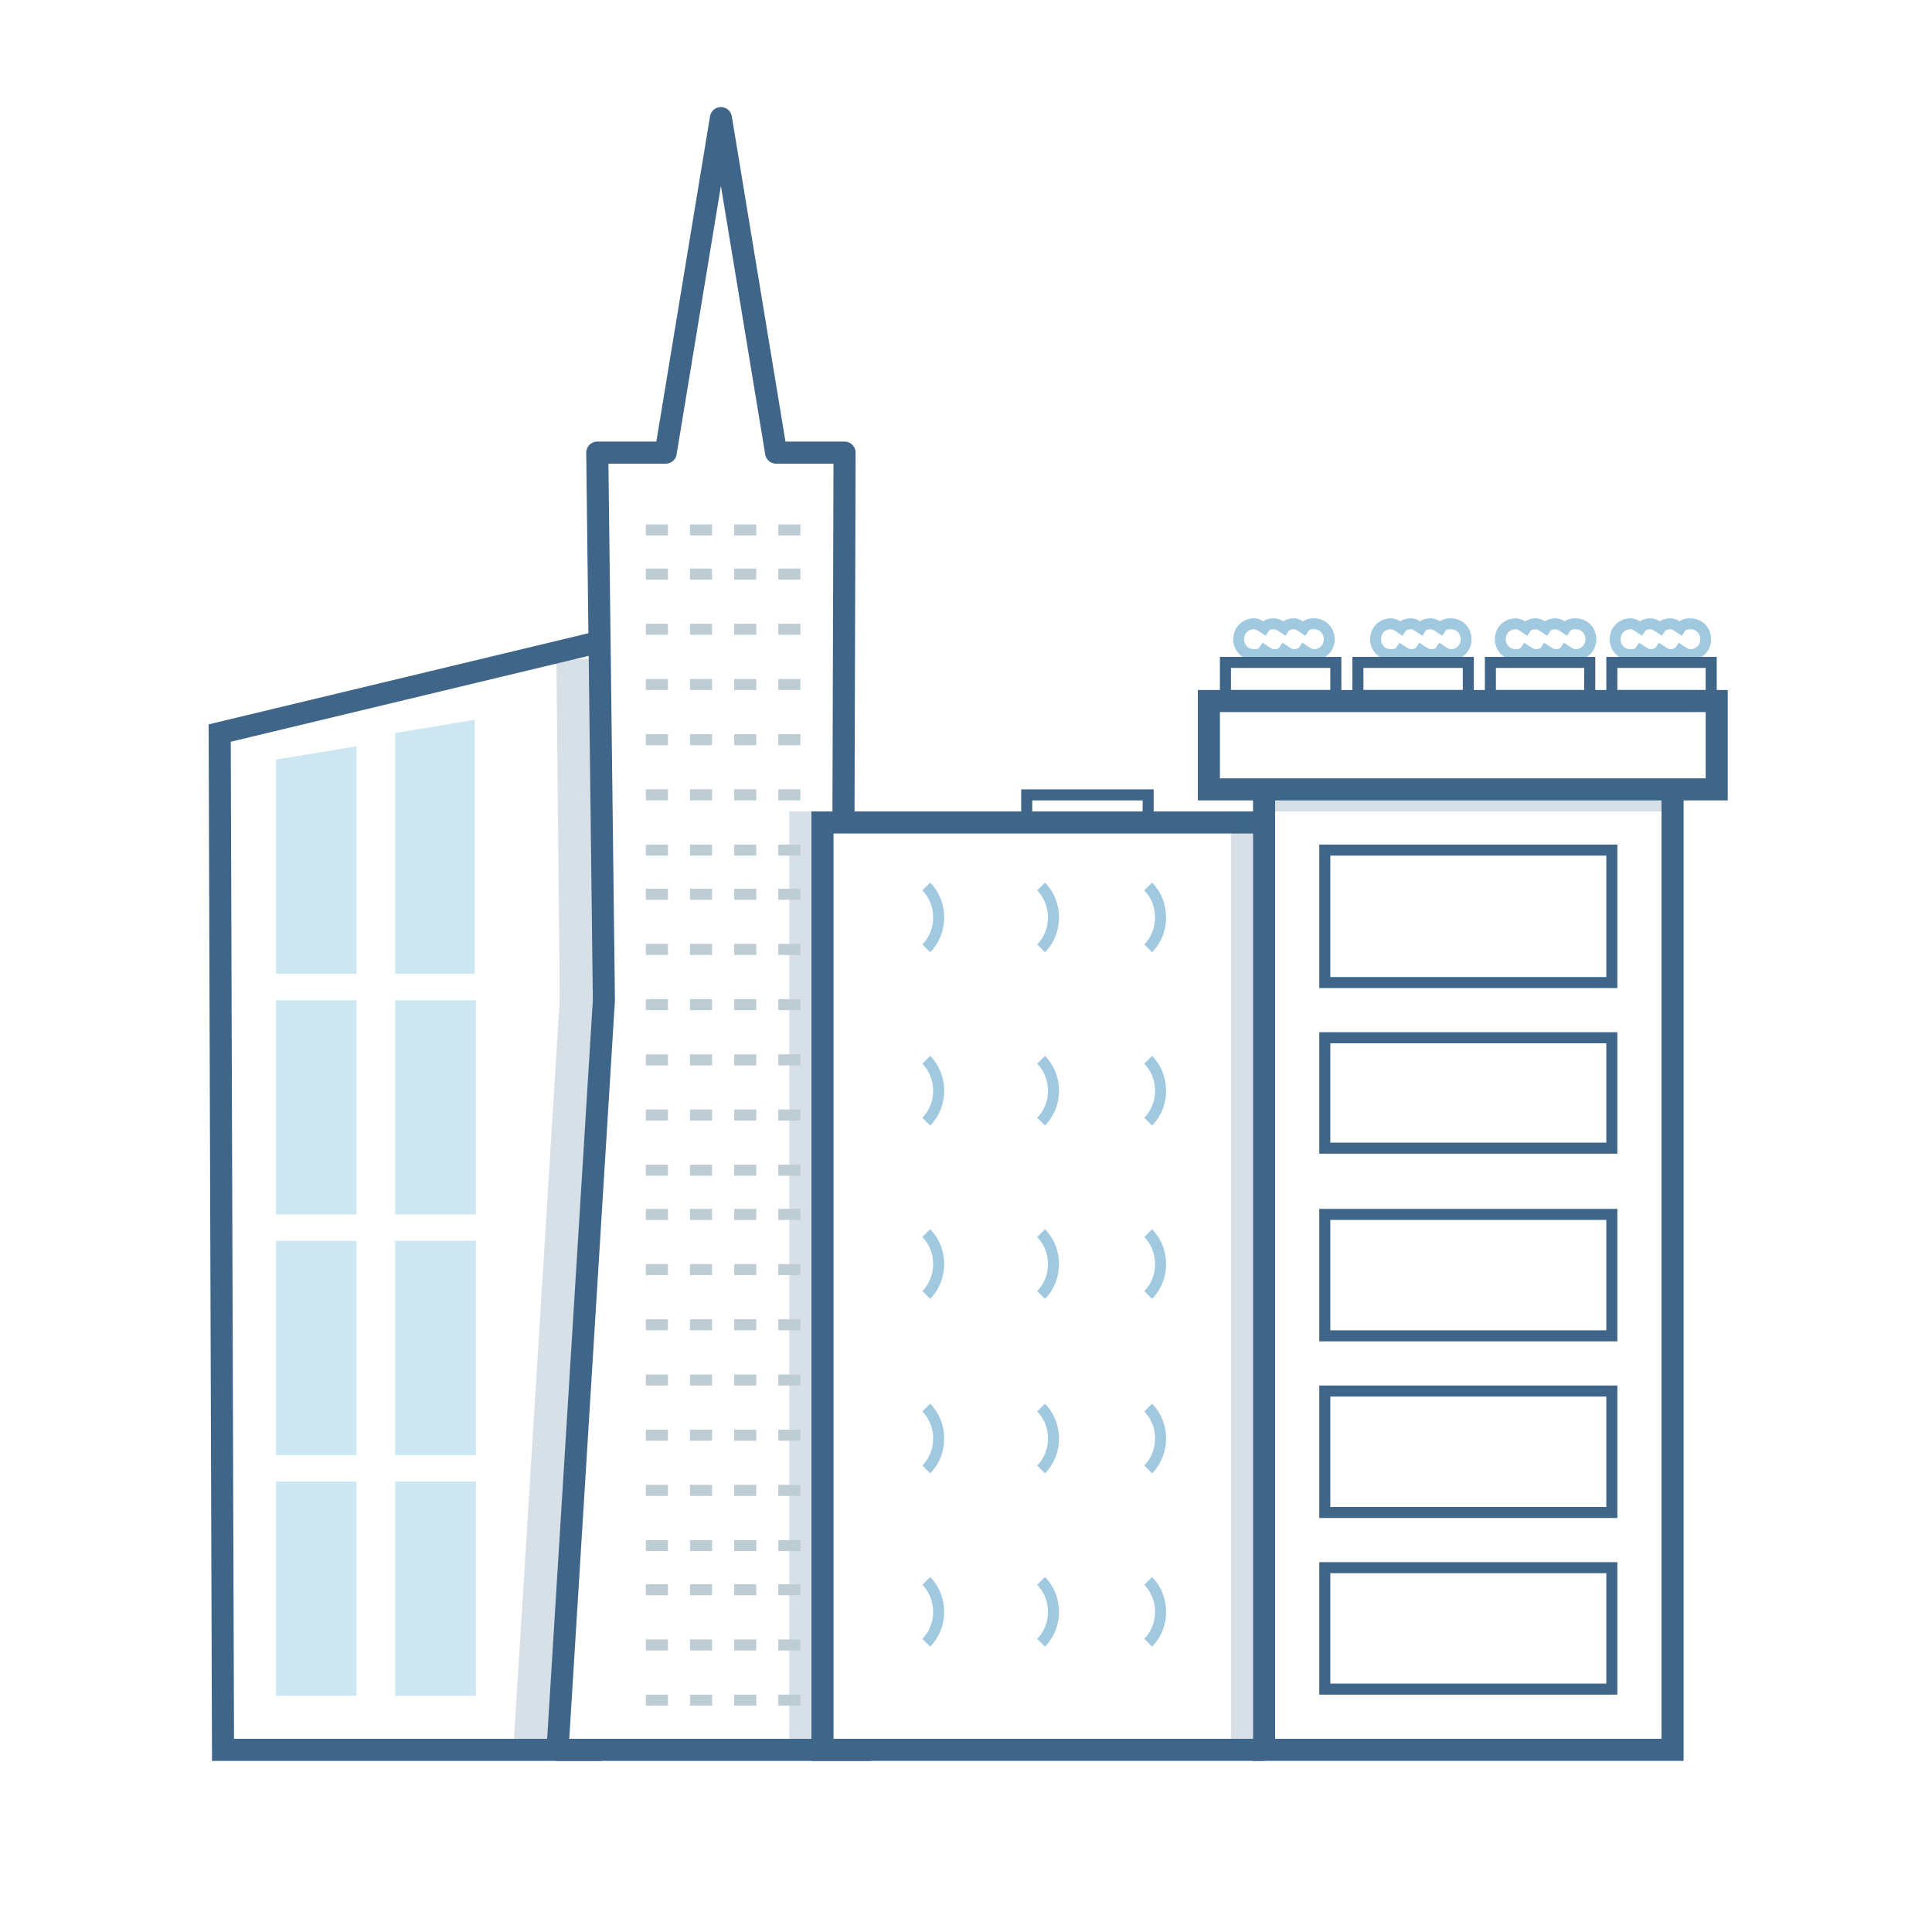 <?xml version="1.0" encoding="utf-8"?>
<!-- Generator: Adobe Illustrator 18.1.0, SVG Export Plug-In . SVG Version: 6.00 Build 0)  -->
<!DOCTYPE svg PUBLIC "-//W3C//DTD SVG 1.1//EN" "http://www.w3.org/Graphics/SVG/1.1/DTD/svg11.dtd">
<svg version="1.1" id="Layer_1" xmlns="http://www.w3.org/2000/svg" xmlns:xlink="http://www.w3.org/1999/xlink" x="0px" y="0px"
	 viewBox="0 0 175 175" enable-background="new 0 0 175 175" xml:space="preserve">
<path fill="none" stroke="#A0C9E0" stroke-width="0.987" stroke-miterlimit="10" d="M119,56.5c-0.4,0-0.7,0.1-0.9,0.4
	c-0.3-0.2-0.6-0.4-0.9-0.4s-0.7,0.1-0.9,0.4c-0.3-0.2-0.6-0.4-0.9-0.4c-0.4,0-0.7,0.1-0.9,0.4c-0.3-0.2-0.6-0.4-0.9-0.4
	c-0.8,0-1.4,0.6-1.4,1.4s0.6,1.4,1.4,1.4c0.4,0,0.7-0.1,0.9-0.4c0.3,0.2,0.6,0.4,0.9,0.4c0.4,0,0.7-0.1,0.9-0.4
	c0.3,0.2,0.6,0.4,0.9,0.4s0.7-0.1,0.9-0.4c0.3,0.2,0.6,0.4,0.9,0.4c0.8,0,1.4-0.6,1.4-1.4S119.8,56.5,119,56.5z"/>
<path fill="none" stroke="#A0C9E0" stroke-width="0.987" stroke-miterlimit="10" d="M131.4,56.5c-0.4,0-0.7,0.1-0.9,0.4
	c-0.3-0.2-0.6-0.4-0.9-0.4c-0.4,0-0.7,0.1-0.9,0.4c-0.3-0.2-0.6-0.4-0.9-0.4s-0.7,0.1-0.9,0.4c-0.3-0.2-0.6-0.4-0.9-0.4
	c-0.8,0-1.4,0.6-1.4,1.4s0.6,1.4,1.4,1.4c0.4,0,0.7-0.1,0.9-0.4c0.3,0.2,0.6,0.4,0.9,0.4s0.7-0.1,0.9-0.4c0.3,0.2,0.6,0.4,0.9,0.4
	c0.4,0,0.7-0.1,0.9-0.4c0.3,0.2,0.6,0.4,0.9,0.4c0.8,0,1.4-0.6,1.4-1.4S132.2,56.5,131.4,56.5z"/>
<path fill="none" stroke="#A0C9E0" stroke-width="0.987" stroke-miterlimit="10" d="M142.7,56.5c-0.4,0-0.7,0.1-0.9,0.4
	c-0.3-0.2-0.6-0.4-0.9-0.4s-0.7,0.1-0.9,0.4c-0.3-0.2-0.6-0.4-0.9-0.4s-0.7,0.1-0.9,0.4c-0.3-0.2-0.6-0.4-0.9-0.4
	c-0.8,0-1.4,0.6-1.4,1.4s0.6,1.4,1.4,1.4c0.4,0,0.7-0.1,0.9-0.4c0.3,0.2,0.6,0.4,0.9,0.4s0.7-0.1,0.9-0.4c0.3,0.2,0.6,0.4,0.9,0.4
	s0.7-0.1,0.9-0.4c0.3,0.2,0.6,0.4,0.9,0.4c0.8,0,1.4-0.6,1.4-1.4S143.5,56.5,142.7,56.5z"/>
<path fill="none" stroke="#A0C9E0" stroke-width="0.987" stroke-miterlimit="10" d="M153.1,56.5c-0.4,0-0.7,0.1-0.9,0.4
	c-0.3-0.2-0.6-0.4-0.9-0.4s-0.7,0.1-0.9,0.4c-0.3-0.2-0.6-0.4-0.9-0.4s-0.7,0.1-0.9,0.4c-0.3-0.2-0.6-0.4-0.9-0.4
	c-0.8,0-1.4,0.6-1.4,1.4s0.6,1.4,1.4,1.4c0.4,0,0.7-0.1,0.9-0.4c0.3,0.2,0.6,0.4,0.9,0.4s0.7-0.1,0.9-0.4c0.3,0.2,0.6,0.4,0.9,0.4
	s0.7-0.1,0.9-0.4c0.3,0.2,0.6,0.4,0.9,0.4c0.8,0,1.4-0.6,1.4-1.4S153.9,56.5,153.1,56.5z"/>
<polyline opacity="0.2" fill="none" stroke="#3F6689" stroke-width="4" stroke-linejoin="round" stroke-miterlimit="10" points="
	48.5,158.5 52.7,90.6 52.4,59.7 "/>
<polyline fill="none" stroke="#3F6689" stroke-width="2" stroke-miterlimit="10" points="54.9,58 19.9,66.4 20.2,158.5 54.5,158.5 
	"/>
<polygon fill="#CCE7F2" points="32.3,88.2 25,88.2 25,68.8 32.3,67.6 "/>
<polygon fill="#CCE7F2" points="43,88.2 35.8,88.2 35.8,66.4 43,65.2 "/>
<rect x="25" y="90.6" fill="#CCE7F2" width="7.3" height="19.4"/>
<rect x="35.8" y="90.6" fill="#CCE7F2" width="7.3" height="19.4"/>
<rect x="25" y="112.4" fill="#CCE7F2" width="7.3" height="19.4"/>
<rect x="35.8" y="112.4" fill="#CCE7F2" width="7.3" height="19.4"/>
<rect x="25" y="134.2" fill="#CCE7F2" width="7.3" height="19.4"/>
<rect x="35.8" y="134.2" fill="#CCE7F2" width="7.3" height="19.4"/>
<polyline fill="none" stroke="#3F6689" stroke-width="2" stroke-linejoin="round" stroke-miterlimit="10" points="78.9,158.5 
	50.5,158.5 54.7,90.6 54.1,41 60.3,41 65.3,10.7 70.3,41 76.5,41 76.4,74.3 "/>
<polyline fill="none" stroke="#3F6689" stroke-width="2" stroke-miterlimit="10" points="114.5,74.5 74.5,74.5 74.5,158.5 
	111.7,158.5 114.5,158.5 "/>
<rect x="93" y="72" fill="none" stroke="#3F6689" stroke-miterlimit="10" width="11" height="2"/>
<rect x="111" y="60" fill="none" stroke="#3F6689" stroke-miterlimit="10" width="10" height="3"/>
<polyline fill="none" stroke="#3F6689" stroke-width="2" stroke-miterlimit="10" points="114.5,71.5 114.5,158.5 151.5,158.5 
	151.5,71.5 "/>
<rect x="123" y="60" fill="none" stroke="#3F6689" stroke-miterlimit="10" width="10" height="3"/>
<rect x="135" y="60" fill="none" stroke="#3F6689" stroke-miterlimit="10" width="9" height="3"/>
<rect x="146" y="60" fill="none" stroke="#3F6689" stroke-miterlimit="10" width="9" height="3"/>
<rect x="109.5" y="63.5" fill="none" stroke="#3F6689" stroke-width="2" stroke-miterlimit="10" width="46" height="8"/>
<rect x="120" y="77" fill="none" stroke="#3F6689" stroke-miterlimit="10" width="26" height="12"/>
<rect x="120" y="94" fill="none" stroke="#3F6689" stroke-miterlimit="10" width="26" height="10"/>
<rect x="120" y="110" fill="none" stroke="#3F6689" stroke-miterlimit="10" width="26" height="11"/>
<rect x="120" y="126" fill="none" stroke="#3F6689" stroke-miterlimit="10" width="26" height="11"/>
<rect x="120" y="142" fill="none" stroke="#3F6689" stroke-miterlimit="10" width="26" height="11"/>
<line opacity="0.2" fill="none" stroke="#3F6689" stroke-width="2" stroke-linejoin="round" stroke-miterlimit="10" x1="72.5" y1="73.5" x2="72.5" y2="158.5"/>
<line opacity="0.2" fill="none" stroke="#3F6689" stroke-width="2" stroke-linejoin="round" stroke-miterlimit="10" x1="112.5" y1="73.5" x2="112.5" y2="158.5"/>
<line opacity="0.2" fill="none" stroke="#3F6689" stroke-width="2" stroke-linejoin="round" stroke-miterlimit="10" x1="115.5" y1="72.5" x2="150.5" y2="72.5"/>
<path fill="none" stroke="#3F6689" stroke-width="2" stroke-miterlimit="10" d="M39.4,158.5"/>
<g>
	<line fill="none" stroke="#BECCD3" stroke-miterlimit="10" stroke-dasharray="2,2" x1="58.5" y1="48" x2="72.5" y2="48"/>
	<line fill="none" stroke="#BECCD3" stroke-miterlimit="10" stroke-dasharray="2,2" x1="58.5" y1="52" x2="72.5" y2="52"/>
	<line fill="none" stroke="#BECCD3" stroke-miterlimit="10" stroke-dasharray="2,2" x1="58.5" y1="57" x2="72.5" y2="57"/>
	<line fill="none" stroke="#BECCD3" stroke-miterlimit="10" stroke-dasharray="2,2" x1="58.5" y1="62" x2="72.5" y2="62"/>
	<line fill="none" stroke="#BECCD3" stroke-miterlimit="10" stroke-dasharray="2,2" x1="58.5" y1="67" x2="72.5" y2="67"/>
	<line fill="none" stroke="#BECCD3" stroke-miterlimit="10" stroke-dasharray="2,2" x1="58.5" y1="72" x2="72.5" y2="72"/>
	<line fill="none" stroke="#BECCD3" stroke-miterlimit="10" stroke-dasharray="2,2" x1="58.5" y1="77" x2="72.5" y2="77"/>
	<line fill="none" stroke="#BECCD3" stroke-miterlimit="10" stroke-dasharray="2,2" x1="58.5" y1="81" x2="72.5" y2="81"/>
	<line fill="none" stroke="#BECCD3" stroke-miterlimit="10" stroke-dasharray="2,2" x1="58.5" y1="86" x2="72.5" y2="86"/>
	<line fill="none" stroke="#BECCD3" stroke-miterlimit="10" stroke-dasharray="2,2" x1="58.5" y1="91" x2="72.5" y2="91"/>
	<line fill="none" stroke="#BECCD3" stroke-miterlimit="10" stroke-dasharray="2,2" x1="58.5" y1="96" x2="72.5" y2="96"/>
	<line fill="none" stroke="#BECCD3" stroke-miterlimit="10" stroke-dasharray="2,2" x1="58.5" y1="101" x2="72.5" y2="101"/>
	<line fill="none" stroke="#BECCD3" stroke-miterlimit="10" stroke-dasharray="2,2" x1="58.5" y1="106" x2="72.5" y2="106"/>
	<line fill="none" stroke="#BECCD3" stroke-miterlimit="10" stroke-dasharray="2,2" x1="58.5" y1="110" x2="72.5" y2="110"/>
	<line fill="none" stroke="#BECCD3" stroke-miterlimit="10" stroke-dasharray="2,2" x1="58.5" y1="115" x2="72.5" y2="115"/>
	<line fill="none" stroke="#BECCD3" stroke-miterlimit="10" stroke-dasharray="2,2" x1="58.5" y1="120" x2="72.5" y2="120"/>
	<line fill="none" stroke="#BECCD3" stroke-miterlimit="10" stroke-dasharray="2,2" x1="58.5" y1="125" x2="72.5" y2="125"/>
	<line fill="none" stroke="#BECCD3" stroke-miterlimit="10" stroke-dasharray="2,2" x1="58.5" y1="130" x2="72.5" y2="130"/>
	<line fill="none" stroke="#BECCD3" stroke-miterlimit="10" stroke-dasharray="2,2" x1="58.5" y1="135" x2="72.5" y2="135"/>
	<line fill="none" stroke="#BECCD3" stroke-miterlimit="10" stroke-dasharray="2,2" x1="58.5" y1="140" x2="72.5" y2="140"/>
	<line fill="none" stroke="#BECCD3" stroke-miterlimit="10" stroke-dasharray="2,2" x1="58.5" y1="144" x2="72.5" y2="144"/>
	<line fill="none" stroke="#BECCD3" stroke-miterlimit="10" stroke-dasharray="2,2" x1="58.5" y1="149" x2="72.5" y2="149"/>
	<line fill="none" stroke="#BECCD3" stroke-miterlimit="10" stroke-dasharray="2,2" x1="58.5" y1="154" x2="72.5" y2="154"/>
</g>
<path fill="none" stroke="#A0C9E0" stroke-miterlimit="10" d="M83.9,80.3c1.5,1.5,1.5,4.1,0,5.6"/>
<path fill="none" stroke="#A0C9E0" stroke-miterlimit="10" d="M94.3,80.3c1.5,1.5,1.5,4.1,0,5.6"/>
<path fill="none" stroke="#A0C9E0" stroke-miterlimit="10" d="M83.9,96c1.5,1.5,1.5,4.1,0,5.6"/>
<path fill="none" stroke="#A0C9E0" stroke-miterlimit="10" d="M94.3,96c1.5,1.5,1.5,4.1,0,5.6"/>
<path fill="none" stroke="#A0C9E0" stroke-miterlimit="10" d="M83.9,111.7c1.5,1.5,1.5,4.1,0,5.6"/>
<path fill="none" stroke="#A0C9E0" stroke-miterlimit="10" d="M94.3,111.7c1.5,1.5,1.5,4.1,0,5.6"/>
<path fill="none" stroke="#A0C9E0" stroke-miterlimit="10" d="M83.9,127.5c1.5,1.5,1.5,4.1,0,5.6"/>
<path fill="none" stroke="#A0C9E0" stroke-miterlimit="10" d="M94.3,127.5c1.5,1.5,1.5,4.1,0,5.6"/>
<path fill="none" stroke="#A0C9E0" stroke-miterlimit="10" d="M83.9,143.2c1.5,1.5,1.5,4.1,0,5.6"/>
<path fill="none" stroke="#A0C9E0" stroke-miterlimit="10" d="M94.3,143.2c1.5,1.5,1.5,4.1,0,5.6"/>
<path fill="none" stroke="#A0C9E0" stroke-miterlimit="10" d="M104,80.3c1.5,1.5,1.5,4.1,0,5.6"/>
<path fill="none" stroke="#A0C9E0" stroke-miterlimit="10" d="M104,96c1.5,1.5,1.5,4.1,0,5.6"/>
<path fill="none" stroke="#A0C9E0" stroke-miterlimit="10" d="M104,111.7c1.5,1.5,1.5,4.1,0,5.6"/>
<path fill="none" stroke="#A0C9E0" stroke-miterlimit="10" d="M104,127.5c1.5,1.5,1.5,4.1,0,5.6"/>
<path fill="none" stroke="#A0C9E0" stroke-miterlimit="10" d="M104,143.2c1.5,1.5,1.5,4.1,0,5.6"/>
</svg>
